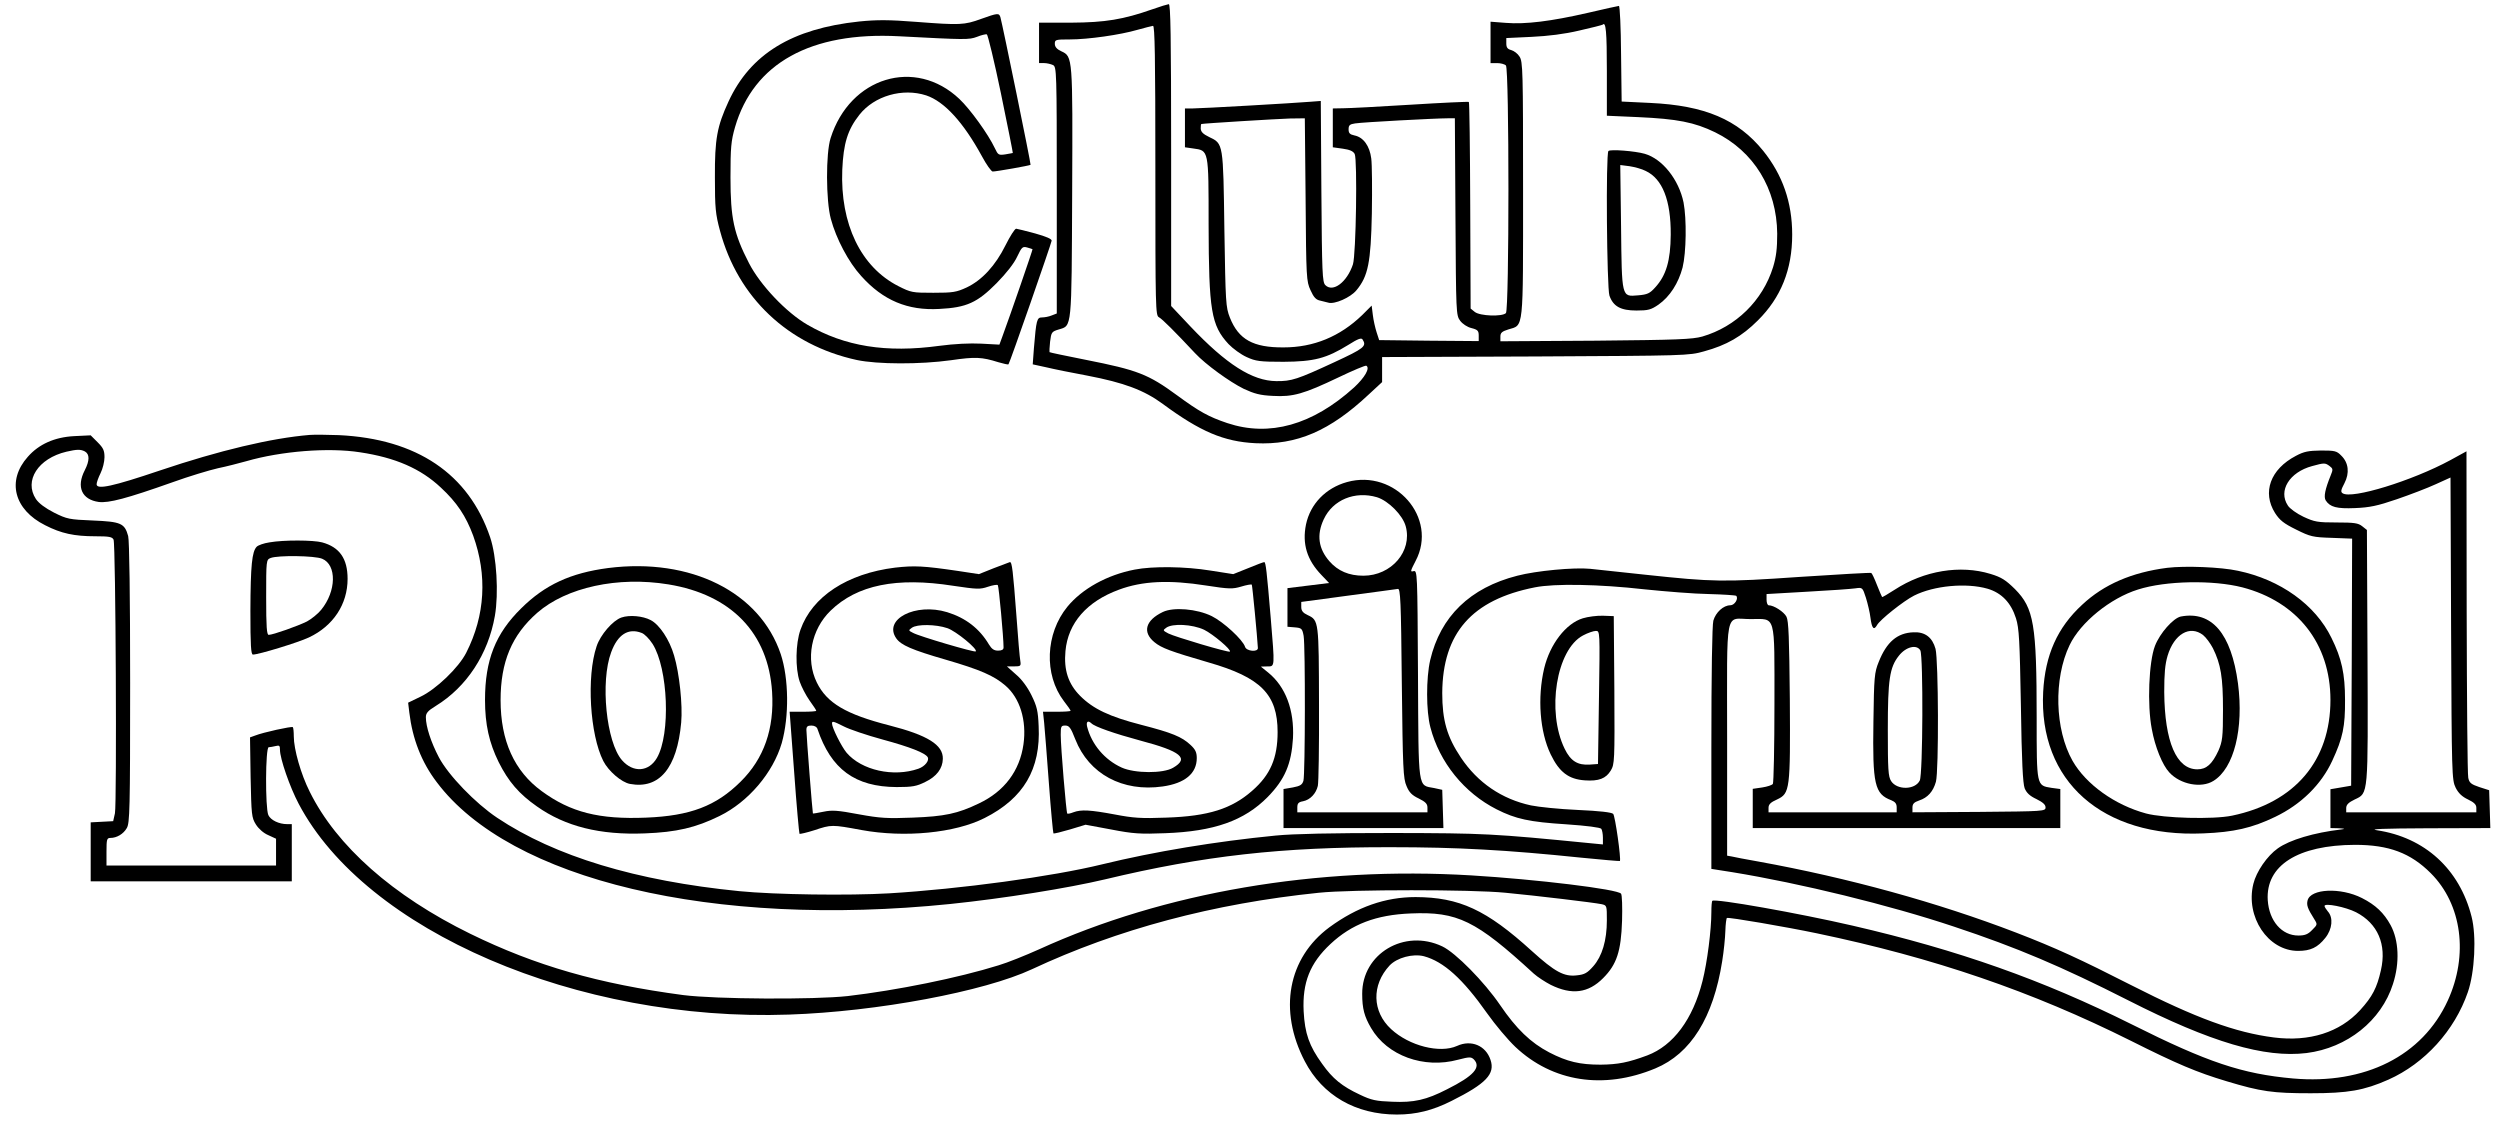 <?xml version="1.0" standalone="no"?>
<!DOCTYPE svg PUBLIC "-//W3C//DTD SVG 20010904//EN"
 "http://www.w3.org/TR/2001/REC-SVG-20010904/DTD/svg10.dtd">
<svg version="1.0" xmlns="http://www.w3.org/2000/svg"
 width="1268pt" height="579pt" viewBox="0 0 1268 579"
 preserveAspectRatio="xMidYMid meet">
<g transform="translate(0,579) scale(0.1,-0.1)"
fill="#000000" stroke="none">
<path d="M5845 5743 c-148 -52 -239 -67 -412 -68 l-163 0 0 -102 0 -103 26 0
c14 0 34 -5 45 -10 18 -10 19 -28 19 -636 l0 -624 -26 -10 c-14 -6 -36 -10
-49 -10 -26 0 -29 -12 -41 -156 l-6 -82 69 -15 c37 -9 131 -28 207 -42 188
-36 289 -74 384 -144 190 -140 309 -191 470 -199 209 -10 377 62 575 248 l67
62 0 64 0 63 778 3 c763 4 778 4 855 26 114 31 192 76 273 157 117 116 174
258 174 435 0 164 -49 303 -147 425 -129 159 -296 230 -573 243 l-145 7 -3
243 c-1 133 -6 242 -11 242 -4 0 -75 -16 -157 -35 -187 -43 -317 -59 -416 -51
l-78 6 0 -105 0 -105 33 0 c18 0 38 -5 45 -12 17 -17 17 -1239 0 -1256 -19
-19 -132 -15 -158 6 l-21 17 -2 522 c-1 287 -4 523 -7 526 -3 2 -135 -4 -295
-14 -159 -10 -314 -18 -342 -18 l-53 -1 0 -99 0 -98 50 -7 c35 -5 53 -12 61
-27 14 -28 7 -511 -9 -560 -30 -90 -101 -144 -140 -105 -15 15 -17 60 -20 476
l-3 458 -52 -4 c-84 -7 -556 -34 -598 -34 l-39 0 0 -99 0 -98 42 -6 c79 -11
78 -4 78 -386 1 -436 13 -511 101 -606 22 -23 63 -53 92 -66 46 -21 66 -24
187 -24 155 1 217 17 329 86 49 31 66 37 72 27 22 -34 8 -45 -143 -115 -188
-87 -217 -97 -295 -96 -121 1 -253 85 -435 277 l-98 104 0 766 c0 607 -3 766
-12 765 -7 -1 -44 -12 -83 -26z m2305 -312 l0 -228 158 -7 c199 -9 286 -26
391 -77 196 -96 313 -286 315 -514 0 -76 -5 -117 -21 -170 -53 -170 -188 -302
-359 -352 -51 -14 -122 -17 -541 -21 l-483 -3 0 24 c0 19 8 26 40 36 79 24 75
-16 75 711 0 600 -1 648 -18 673 -9 15 -28 29 -42 33 -19 5 -25 13 -25 34 l0
27 128 6 c84 4 166 14 242 32 63 14 116 28 119 30 16 17 21 -35 21 -234z
m-2290 -506 c0 -703 1 -735 18 -744 17 -9 81 -73 183 -182 54 -58 176 -146
247 -181 54 -25 83 -33 148 -36 102 -6 157 10 333 94 73 35 137 62 141 59 20
-12 -8 -60 -62 -110 -211 -191 -430 -252 -643 -181 -95 32 -142 58 -255 141
-146 107 -200 128 -463 180 -100 20 -183 37 -184 39 -1 1 0 25 3 53 6 48 8 51
44 62 67 20 65 -4 68 692 3 692 3 692 -55 719 -22 10 -33 22 -33 38 0 21 4 22
76 22 92 0 255 23 344 49 36 10 71 19 78 20 9 1 12 -152 12 -734z m762 -147
c3 -399 4 -415 25 -460 16 -36 28 -49 50 -53 15 -4 33 -8 40 -10 31 -10 113
26 143 63 59 71 73 140 78 390 2 123 1 248 -3 278 -8 64 -40 108 -85 117 -24
5 -30 12 -30 31 0 21 6 26 33 30 35 6 409 26 469 26 l37 0 3 -499 c3 -489 3
-500 24 -528 12 -16 36 -32 57 -37 32 -8 37 -14 37 -38 l0 -28 -252 2 -253 3
-13 40 c-7 22 -16 61 -19 87 l-6 48 -48 -48 c-113 -109 -246 -164 -399 -164
-154 -1 -228 40 -272 151 -21 53 -22 75 -28 446 -6 439 -5 436 -77 470 -31 15
-42 26 -43 43 0 12 1 22 3 23 7 3 384 26 449 28 l76 1 4 -412z"/>
<path d="M8158 5024 c-14 -13 -8 -695 5 -733 19 -55 57 -76 137 -76 60 0 74 4
112 30 58 41 101 109 122 188 19 77 21 246 5 330 -24 116 -107 221 -197 247
-49 14 -175 24 -184 14z m189 -101 c85 -40 128 -149 127 -323 -1 -132 -23
-207 -79 -268 -27 -30 -39 -36 -87 -40 -84 -7 -82 -14 -86 352 l-4 309 47 -6
c26 -4 63 -14 82 -24z"/>
<path d="M4976 5694 c-85 -31 -107 -32 -328 -15 -140 11 -200 11 -290 2 -341
-36 -552 -165 -663 -406 -58 -126 -70 -189 -69 -385 0 -155 3 -186 26 -271 91
-339 345 -579 694 -655 104 -22 320 -23 478 -1 123 18 156 16 239 -10 27 -8
50 -13 52 -11 6 5 217 612 219 627 1 9 -27 21 -84 37 -47 13 -90 23 -96 24 -7
0 -31 -38 -54 -84 -51 -103 -119 -177 -197 -214 -52 -24 -69 -27 -169 -27
-106 0 -113 1 -178 34 -190 97 -295 315 -284 590 6 134 27 203 87 279 76 96
219 137 339 98 92 -31 188 -136 282 -308 23 -43 48 -78 55 -78 18 0 188 30
192 34 3 3 -142 710 -153 749 -7 22 -14 21 -98 -9z m101 -379 c34 -165 61
-300 60 -301 -1 0 -18 -4 -38 -7 -34 -5 -37 -3 -53 31 -34 72 -125 198 -180
250 -224 212 -555 111 -653 -198 -25 -77 -24 -318 1 -410 27 -101 90 -220 154
-290 111 -124 236 -176 396 -167 139 7 193 32 291 131 50 51 89 101 104 134
23 48 27 53 50 47 14 -4 27 -8 28 -9 2 -1 -111 -329 -153 -443 l-15 -41 -92 5
c-57 3 -137 -1 -212 -11 -272 -37 -480 -3 -670 107 -107 62 -239 201 -296 312
-77 149 -94 228 -94 435 0 153 3 185 23 255 94 324 384 485 832 461 340 -18
354 -18 395 -3 22 9 44 14 50 13 5 -1 38 -137 72 -301z"/>
<path d="M1570 3584 c-194 -16 -458 -79 -758 -180 -240 -81 -322 -99 -322 -70
0 9 9 34 20 56 11 22 20 58 20 81 0 34 -6 47 -35 76 l-35 35 -83 -4 c-100 -5
-180 -41 -236 -105 -108 -121 -70 -268 88 -347 82 -42 148 -56 255 -56 70 0
85 -3 92 -17 11 -24 17 -1337 7 -1388 l-9 -40 -57 -3 -57 -3 0 -149 0 -150
510 0 510 0 0 145 0 145 -24 0 c-41 0 -83 20 -95 46 -16 36 -15 344 2 344 6 0
22 3 35 6 19 5 22 2 22 -19 0 -45 50 -189 95 -274 340 -645 1414 -1107 2487
-1069 447 15 990 117 1232 230 434 203 920 333 1456 388 164 17 772 17 945 0
158 -15 450 -50 488 -58 27 -6 27 -7 27 -82 0 -102 -24 -182 -69 -233 -30 -34
-44 -42 -83 -46 -65 -8 -112 18 -228 123 -231 210 -368 273 -590 274 -154 0
-296 -50 -437 -153 -211 -156 -260 -422 -125 -680 90 -173 258 -270 467 -270
98 0 182 21 277 69 176 88 222 137 198 208 -24 73 -98 104 -170 71 -87 -39
-242 0 -334 85 -97 89 -100 224 -8 323 38 40 118 61 174 47 100 -27 197 -114
321 -290 41 -58 105 -134 143 -170 189 -178 448 -218 710 -109 180 75 294 258
339 544 8 49 15 118 16 153 1 35 5 65 8 66 8 5 299 -45 457 -78 593 -124 1090
-294 1592 -545 235 -118 335 -160 485 -205 176 -53 235 -61 427 -61 188 0 270
14 394 69 184 82 336 249 403 444 35 101 44 284 19 382 -61 242 -238 403 -481
439 -42 6 34 9 258 10 l318 1 -3 96 -3 96 -50 16 c-42 14 -51 22 -56 47 -4 17
-7 396 -8 843 l-1 813 -82 -45 c-194 -105 -500 -199 -546 -168 -11 7 -9 17 9
51 27 52 21 104 -16 140 -23 24 -33 26 -103 26 -63 -1 -86 -5 -127 -27 -130
-68 -172 -185 -106 -290 24 -37 44 -53 107 -84 72 -36 85 -39 181 -42 l103 -4
-2 -627 -3 -626 -52 -9 -53 -9 0 -98 0 -99 43 -1 c31 -2 34 -3 12 -6 -138 -16
-262 -53 -322 -96 -54 -38 -109 -118 -124 -180 -41 -167 74 -340 227 -340 63
0 99 17 138 66 36 45 41 103 13 134 -9 11 -17 23 -17 28 0 16 107 -5 160 -32
110 -57 156 -163 126 -294 -20 -89 -43 -134 -106 -203 -103 -112 -256 -161
-437 -138 -195 25 -395 98 -723 265 -257 131 -385 190 -585 267 -398 153 -853
278 -1305 360 -63 11 -125 23 -137 26 l-23 4 0 590 c0 681 -14 610 119 610
130 0 121 34 121 -432 0 -216 -4 -398 -8 -404 -4 -6 -28 -14 -54 -18 l-48 -7
0 -100 0 -99 780 0 780 0 0 99 0 99 -45 6 c-76 12 -75 8 -75 356 0 473 -14
555 -110 652 -47 46 -68 60 -124 77 -153 47 -337 17 -486 -80 -34 -22 -63 -39
-64 -37 -2 2 -13 29 -26 61 -12 31 -25 59 -29 61 -3 2 -166 -7 -361 -20 -390
-27 -439 -26 -785 11 -121 13 -247 26 -280 30 -82 8 -273 -10 -369 -35 -240
-61 -390 -207 -442 -428 -21 -91 -21 -259 1 -341 46 -178 172 -333 336 -416
97 -49 165 -64 354 -76 103 -7 173 -16 177 -23 4 -6 8 -26 8 -45 l0 -34 -62 6
c-497 49 -539 51 -1003 52 -309 0 -504 -4 -595 -13 -305 -30 -613 -81 -880
-146 -253 -62 -718 -125 -1080 -147 -207 -12 -577 -7 -760 11 -524 52 -936
177 -1228 372 -111 74 -248 216 -296 307 -40 76 -66 156 -66 203 0 21 10 33
51 58 156 96 265 262 299 456 20 115 9 301 -24 399 -109 322 -372 499 -767
518 -57 2 -124 3 -149 1z m-1139 -84 c24 -14 24 -46 -1 -95 -44 -85 -15 -149
71 -161 51 -6 140 17 374 100 83 30 186 61 230 71 44 9 109 26 145 36 177 51
416 70 576 45 180 -27 308 -83 410 -179 81 -75 127 -144 164 -244 72 -200 61
-404 -35 -593 -38 -76 -154 -187 -233 -224 l-62 -30 6 -50 c16 -134 62 -252
139 -353 373 -497 1402 -741 2605 -618 270 28 595 80 785 125 501 120 896 164
1450 163 335 0 588 -14 964 -53 107 -11 196 -18 197 -17 7 9 -24 229 -34 239
-8 8 -69 15 -180 20 -92 4 -199 15 -237 23 -148 32 -270 115 -355 242 -71 106
-95 190 -95 328 2 304 150 473 470 536 100 20 325 16 555 -10 107 -11 255 -23
327 -24 73 -2 135 -6 139 -9 13 -14 -8 -48 -30 -48 -35 0 -74 -36 -86 -78 -6
-23 -10 -260 -10 -648 l0 -611 108 -17 c342 -56 794 -166 1123 -276 319 -106
543 -201 884 -374 419 -213 691 -293 904 -267 206 26 379 164 438 350 35 107
30 222 -12 299 -34 62 -76 102 -145 137 -108 55 -261 48 -276 -12 -6 -24 0
-41 34 -95 17 -27 16 -28 -11 -55 -21 -22 -37 -28 -70 -28 -84 0 -148 74 -155
179 -11 176 152 280 443 281 171 0 281 -41 384 -144 158 -158 192 -415 86
-646 -128 -280 -420 -427 -785 -395 -257 23 -434 82 -817 274 -453 226 -880
377 -1416 501 -272 63 -700 139 -712 126 -3 -2 -5 -28 -5 -57 0 -91 -21 -255
-45 -350 -49 -194 -148 -327 -280 -377 -97 -36 -148 -46 -237 -47 -105 0 -169
15 -260 62 -94 49 -167 119 -250 241 -79 116 -225 265 -293 297 -192 91 -407
-37 -406 -241 0 -75 11 -115 45 -173 82 -141 268 -208 441 -161 58 15 66 15
80 2 39 -40 0 -84 -136 -152 -105 -54 -168 -68 -278 -63 -82 3 -106 8 -164 36
-90 42 -138 81 -191 156 -66 91 -88 154 -94 267 -7 145 32 244 136 341 108
101 232 148 407 155 238 10 330 -35 624 -305 20 -18 59 -43 86 -57 107 -53
191 -42 266 34 69 69 91 136 96 291 2 69 0 131 -5 137 -15 23 -430 73 -759 93
-783 47 -1557 -85 -2193 -375 -69 -31 -161 -68 -205 -81 -205 -64 -517 -127
-765 -156 -172 -19 -670 -16 -835 5 -429 57 -749 149 -1080 311 -392 192 -678
445 -814 720 -45 89 -81 216 -81 281 0 23 -2 44 -5 47 -6 5 -149 -26 -192 -43
l-25 -9 3 -203 c4 -190 5 -204 27 -239 14 -22 39 -44 63 -54 l39 -18 0 -68 0
-68 -430 0 -430 0 0 70 c0 63 2 70 20 70 32 0 66 20 83 50 15 25 17 93 17 737
0 441 -4 722 -10 744 -18 65 -36 73 -179 79 -120 5 -131 7 -197 40 -45 23 -77
47 -92 69 -61 93 11 206 155 240 53 12 71 13 94 1z m11385 -74 c17 -13 18 -17
5 -48 -28 -69 -36 -108 -25 -126 22 -34 56 -43 149 -39 73 3 113 11 212 45 67
23 156 57 197 76 l75 34 3 -766 c3 -744 4 -768 23 -807 14 -28 33 -46 63 -60
31 -15 42 -26 42 -42 l0 -23 -330 0 -330 0 0 23 c1 16 12 27 43 42 70 33 68
15 65 733 l-3 634 -24 19 c-20 16 -40 19 -130 19 -96 0 -112 3 -168 29 -34 16
-70 42 -79 57 -50 75 8 169 123 200 62 17 66 17 89 0z m-1735 -622 c71 -21
119 -71 144 -150 16 -51 19 -110 25 -444 4 -282 10 -394 19 -418 10 -24 26
-39 60 -55 32 -16 46 -28 46 -42 0 -20 -8 -20 -337 -23 l-338 -2 0 24 c0 19 8
27 34 36 43 14 71 45 85 95 15 56 13 615 -2 674 -16 58 -53 87 -112 84 -82 -3
-136 -49 -176 -150 -22 -54 -24 -76 -27 -303 -5 -320 6 -367 91 -399 19 -8 27
-17 27 -36 l0 -25 -325 0 -325 0 0 23 c0 17 11 28 43 42 66 31 68 49 65 510
-3 308 -6 396 -17 417 -13 25 -64 58 -90 58 -6 0 -11 13 -11 28 l0 29 208 12
c114 6 223 14 243 17 35 5 36 5 53 -48 9 -29 20 -75 23 -101 7 -54 17 -66 33
-38 14 27 135 123 188 150 101 51 266 66 373 35z m-341 -313 c15 -30 13 -629
-3 -660 -24 -48 -115 -49 -145 -3 -15 23 -17 58 -17 262 0 253 9 315 56 374
36 46 91 59 109 27z"/>
<path d="M1366 3039 c-27 -4 -56 -14 -64 -22 -24 -25 -31 -93 -32 -324 0 -179
3 -223 13 -223 29 0 229 61 284 87 123 58 196 168 196 297 0 103 -41 161 -129
185 -44 12 -195 13 -268 0z m268 -83 c75 -31 72 -165 -5 -259 -17 -21 -50 -47
-72 -59 -46 -23 -173 -68 -194 -68 -10 0 -13 39 -13 190 0 188 0 191 23 200
36 14 223 12 261 -4z"/>
<path d="M8028 2654 c-86 -26 -167 -132 -196 -254 -35 -149 -22 -322 33 -436
44 -91 91 -126 173 -132 71 -5 107 9 132 50 19 32 20 48 18 408 l-3 375 -55 2
c-30 1 -76 -5 -102 -13z m82 -401 l-5 -338 -42 -3 c-61 -4 -97 18 -127 80 -93
190 -42 504 93 575 24 13 54 23 65 23 21 0 21 0 16 -337z"/>
<path d="M6832 3345 c-108 -30 -186 -111 -208 -215 -20 -99 5 -180 78 -256
l39 -41 -105 -13 -106 -13 0 -98 0 -98 37 -3 c35 -3 38 -6 45 -43 9 -52 8
-702 -1 -735 -6 -20 -16 -27 -54 -34 l-47 -8 0 -99 0 -99 405 0 406 0 -3 97
-3 97 -41 9 c-84 16 -79 -19 -82 577 -3 519 -3 528 -23 523 -17 -5 -16 0 11
52 115 218 -104 468 -348 400z m152 -77 c58 -18 131 -91 146 -148 34 -126 -73
-250 -215 -250 -73 0 -129 24 -172 73 -56 64 -66 134 -29 213 46 99 158 145
270 112z m150 -1465 c13 -32 28 -47 62 -63 34 -17 44 -27 44 -46 l0 -24 -330
0 -330 0 0 25 c0 20 6 27 29 31 36 7 66 39 75 78 4 16 7 202 6 414 -1 420 -1
426 -57 452 -24 11 -33 22 -33 41 l0 26 238 32 c130 17 244 33 252 34 13 2 16
-59 20 -478 5 -435 7 -484 24 -522z"/>
<path d="M5040 2908 l-75 -30 -105 16 c-177 26 -222 28 -320 17 -243 -30 -421
-147 -480 -315 -25 -70 -27 -195 -4 -263 9 -26 31 -69 50 -96 19 -26 34 -49
34 -52 0 -3 -30 -5 -68 -5 l-67 0 23 -307 c12 -169 25 -309 27 -312 3 -2 37 6
75 18 87 29 89 29 240 1 219 -40 474 -15 624 61 198 100 285 248 274 466 -3
77 -9 101 -36 156 -20 41 -50 82 -79 106 l-46 41 36 0 c34 0 36 2 32 28 -3 15
-12 119 -20 232 -17 224 -22 271 -33 269 -4 -1 -41 -15 -82 -31z m-206 -89
c122 -18 136 -19 177 -5 24 8 47 12 50 8 5 -6 29 -264 29 -316 0 -11 -9 -16
-28 -16 -20 0 -32 8 -46 31 -48 81 -118 135 -212 164 -161 49 -326 -36 -258
-133 24 -34 78 -58 251 -108 175 -51 244 -81 302 -131 74 -63 109 -177 92
-298 -19 -135 -97 -239 -226 -300 -108 -52 -174 -66 -337 -72 -127 -5 -164 -3
-273 17 -106 20 -135 22 -178 13 -29 -6 -53 -10 -54 -9 -2 2 -33 394 -33 424
0 17 6 22 25 22 16 0 28 -7 31 -17 69 -205 191 -294 402 -295 80 0 101 4 145
26 57 27 88 68 89 117 2 71 -77 120 -272 170 -219 56 -316 113 -367 217 -58
118 -29 269 70 365 134 130 334 171 621 126z m-29 -215 c44 -15 156 -107 144
-118 -6 -6 -288 77 -318 94 -24 12 -24 13 -6 26 26 19 121 18 180 -2z m-524
-499 c27 -14 115 -44 196 -66 140 -38 215 -68 228 -89 10 -17 -13 -47 -47 -59
-126 -44 -288 -8 -364 81 -26 31 -74 127 -74 148 0 14 5 13 61 -15z"/>
<path d="M6330 2908 l-75 -30 -115 18 c-128 21 -294 23 -385 5 -140 -27 -266
-97 -341 -188 -112 -137 -120 -345 -18 -479 19 -24 34 -46 34 -49 0 -3 -31 -5
-70 -5 l-70 0 6 -57 c3 -32 14 -170 24 -306 10 -137 21 -251 23 -254 3 -2 40
7 84 20 l79 24 129 -24 c113 -22 149 -24 275 -19 247 9 401 63 520 184 87 89
120 167 128 298 7 142 -37 261 -126 333 l-37 30 33 1 c39 0 38 -7 17 247 -20
237 -25 283 -33 282 -4 0 -41 -14 -82 -31z m-211 -88 c116 -18 133 -18 177 -5
26 8 50 12 53 10 3 -4 28 -266 31 -322 0 -22 -58 -16 -65 6 -11 36 -110 127
-169 156 -75 37 -194 47 -248 21 -88 -42 -105 -102 -43 -153 36 -30 83 -47
275 -103 265 -76 350 -162 350 -353 0 -132 -37 -217 -127 -296 -105 -93 -223
-131 -438 -138 -127 -5 -167 -2 -261 16 -124 23 -170 26 -210 11 -15 -6 -29
-9 -31 -6 -5 5 -33 336 -33 399 0 43 2 47 23 47 20 0 28 -11 51 -70 69 -176
240 -268 443 -239 113 16 173 66 173 144 0 29 -7 44 -32 67 -44 41 -92 61
-251 102 -159 41 -242 80 -308 146 -61 61 -84 132 -75 228 13 142 108 251 271
311 118 44 254 51 444 21z m-12 -224 c45 -22 140 -102 131 -111 -6 -6 -279 75
-312 92 -28 15 -29 16 -11 29 31 23 132 18 192 -10z m-571 -475 c17 -17 117
-52 247 -87 208 -55 250 -90 167 -138 -50 -30 -195 -29 -261 1 -86 39 -152
117 -175 207 -6 26 4 34 22 17z"/>
<path d="M3085 2909 c-191 -25 -321 -85 -442 -205 -130 -128 -183 -262 -183
-464 0 -125 21 -217 69 -315 50 -100 104 -162 194 -225 144 -102 321 -146 547
-137 161 6 259 29 379 88 147 72 272 220 316 370 38 135 36 327 -5 451 -106
315 -456 490 -875 437z m305 -83 c319 -52 507 -247 526 -545 12 -187 -41 -339
-160 -456 -124 -123 -255 -173 -478 -182 -239 -10 -384 27 -530 134 -140 102
-209 256 -209 462 0 194 57 330 186 443 148 129 409 186 665 144z"/>
<path d="M3152 2658 c-44 -15 -107 -88 -126 -146 -52 -154 -34 -448 34 -582
26 -51 92 -108 135 -116 149 -28 239 80 260 311 8 89 -9 250 -36 340 -23 80
-74 157 -119 180 -40 21 -107 27 -148 13z m102 -78 c15 -5 39 -30 56 -56 79
-125 92 -457 22 -578 -41 -71 -120 -77 -177 -12 -80 91 -111 399 -55 548 33
90 87 124 154 98z"/>
<path d="M10992 2910 c-179 -23 -321 -84 -431 -187 -126 -116 -188 -255 -198
-442 -24 -453 300 -740 811 -718 155 6 248 27 366 84 131 63 233 163 289 284
54 116 66 175 65 309 0 133 -17 210 -69 315 -82 168 -259 295 -474 340 -87 19
-268 26 -359 15z m381 -99 c280 -73 447 -286 447 -571 0 -309 -181 -521 -499
-587 -96 -20 -346 -13 -436 11 -159 43 -305 148 -373 267 -90 159 -97 416 -15
587 55 115 206 238 347 282 141 45 381 49 529 11z"/>
<path d="M11061 2663 c-38 -8 -106 -84 -131 -149 -31 -80 -40 -299 -16 -422
16 -90 54 -183 89 -220 56 -61 162 -81 223 -43 105 64 155 265 125 495 -34
253 -133 369 -290 339z m113 -94 c15 -12 37 -42 50 -67 40 -81 51 -146 51
-312 0 -140 -3 -160 -23 -207 -32 -69 -61 -95 -107 -95 -106 0 -166 139 -168
392 0 93 4 140 17 184 33 110 113 157 180 105z"/>
</g>
</svg>
